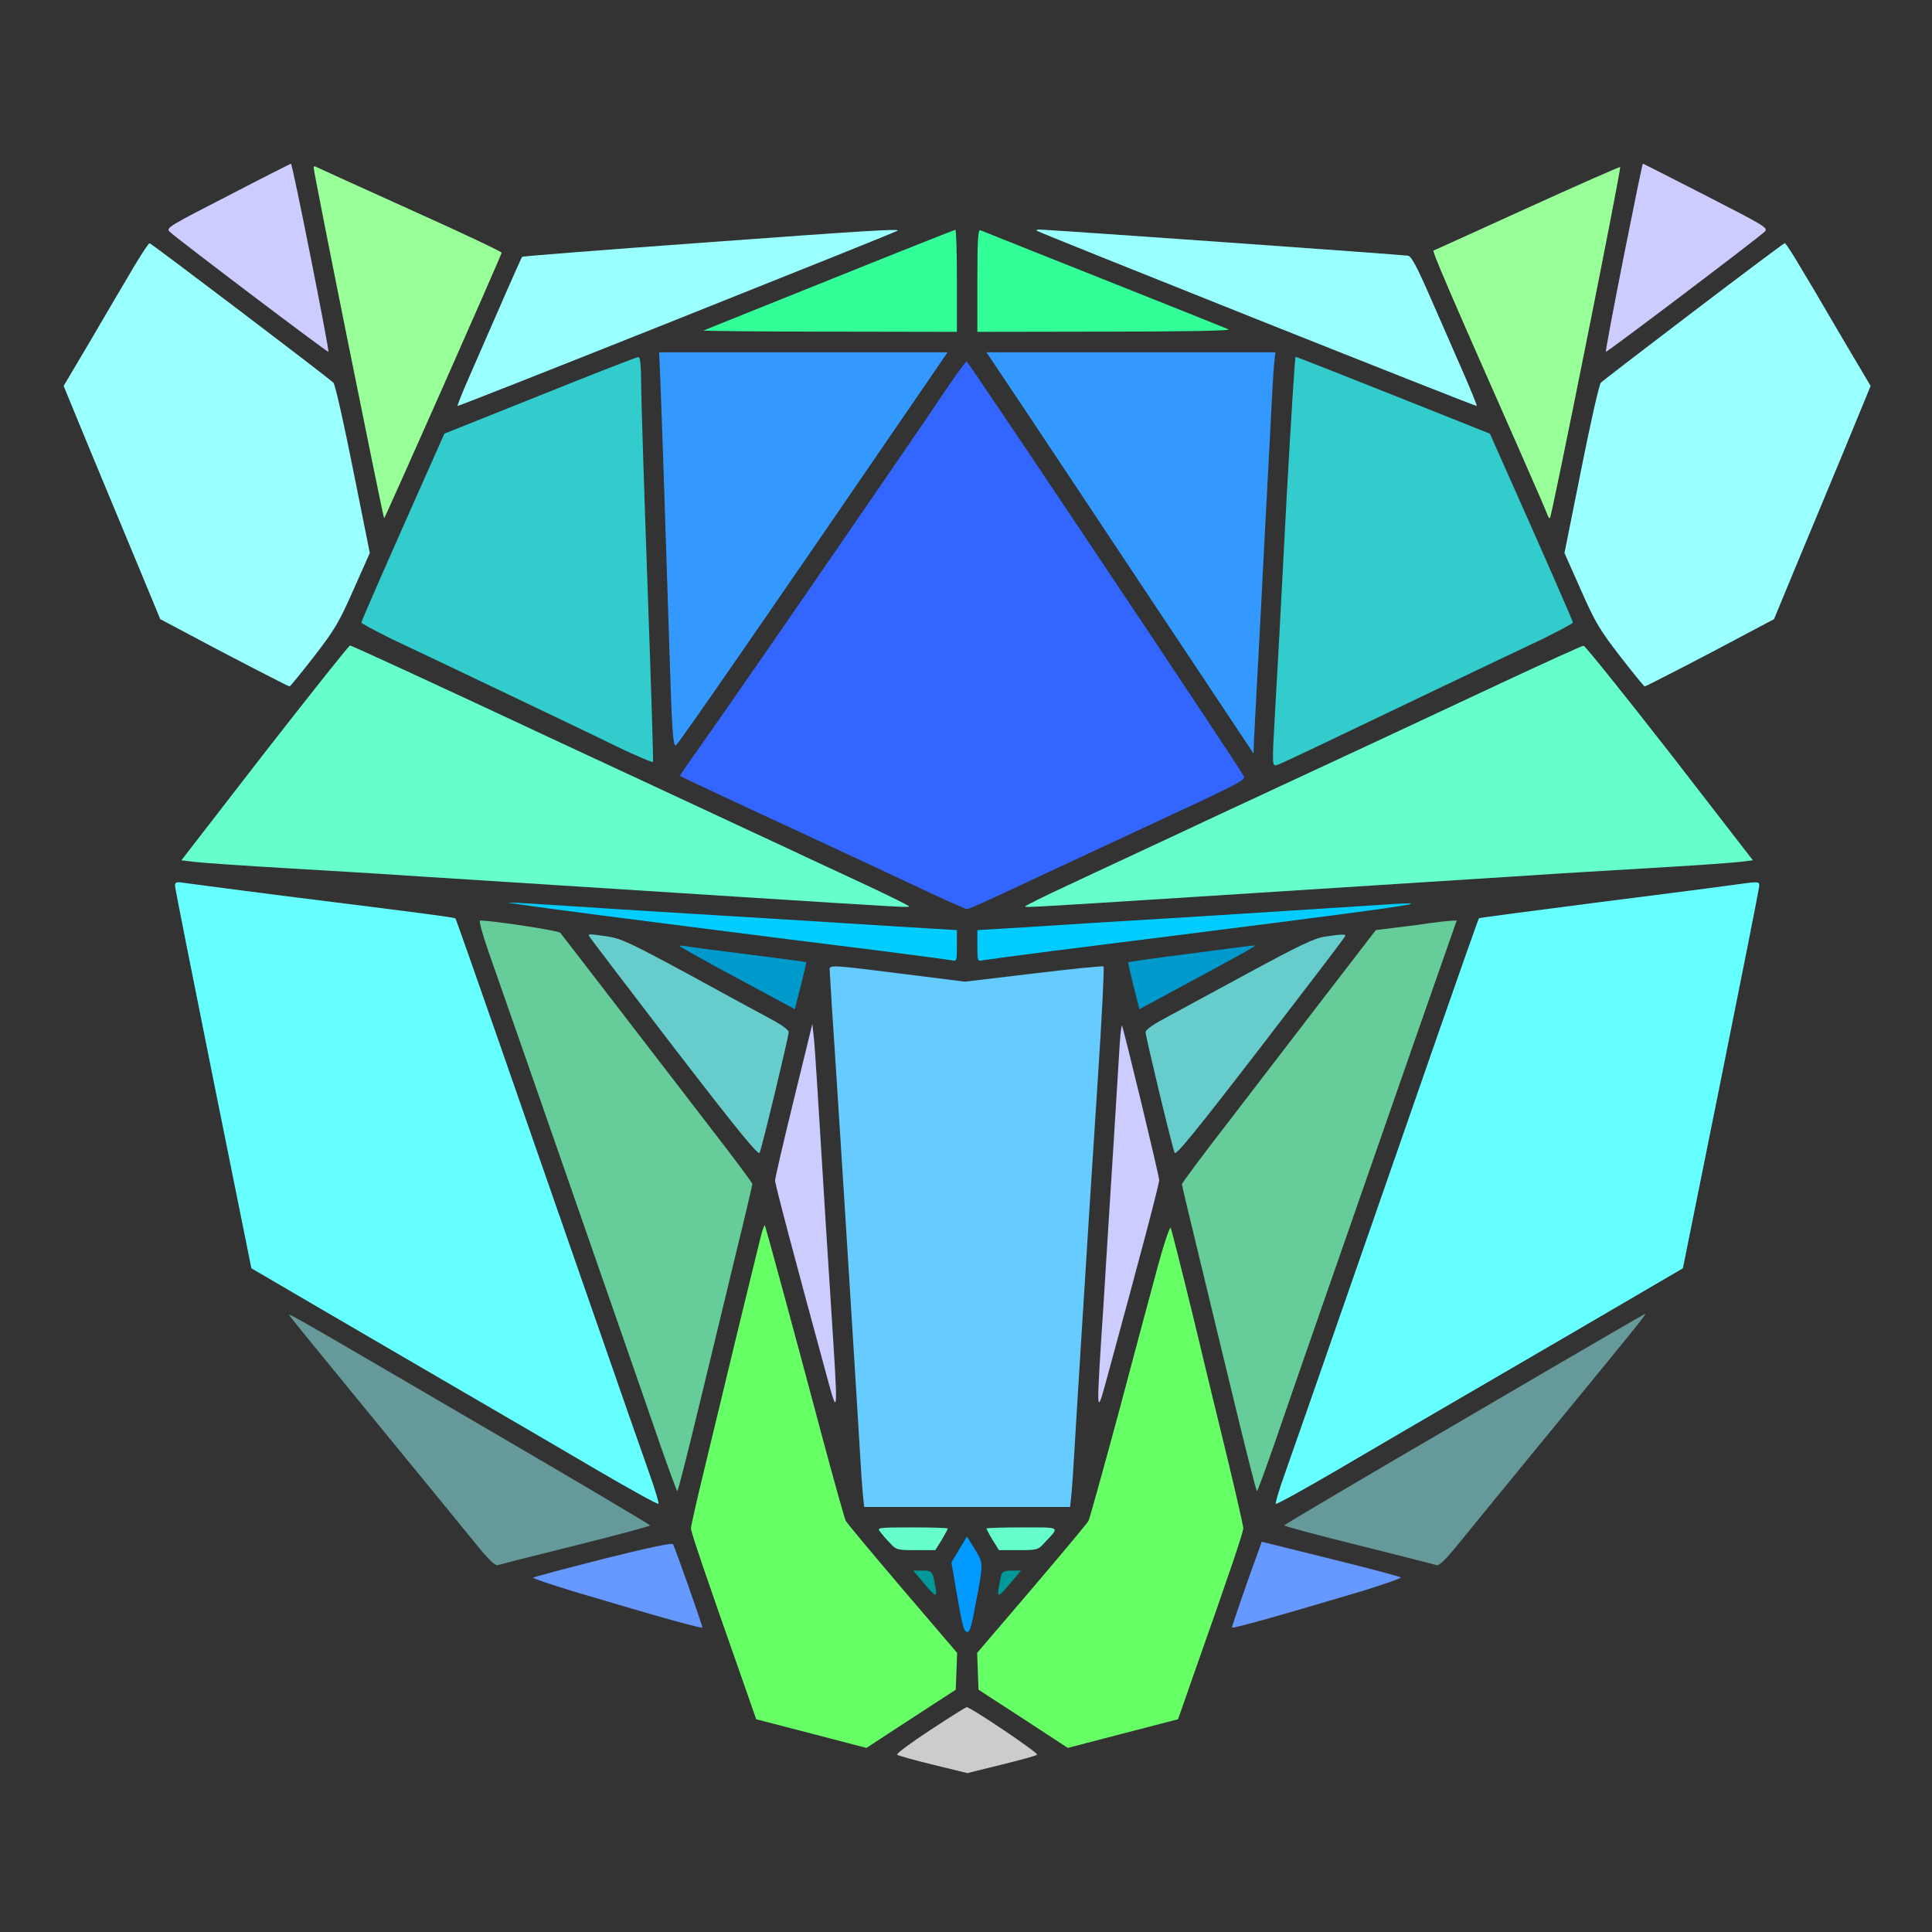 <?xml version="1.0" encoding="UTF-8" standalone="no"?>
<svg
   xmlns:dc="http://purl.org/dc/elements/1.1/"
   xmlns:cc="http://creativecommons.org/ns#"
   xmlns:rdf="http://www.w3.org/1999/02/22-rdf-syntax-ns#"
   xmlns:svg="http://www.w3.org/2000/svg"
   xmlns="http://www.w3.org/2000/svg"
   xmlns:sodipodi="http://sodipodi.sourceforge.net/DTD/sodipodi-0.dtd"
   xmlns:inkscape="http://www.inkscape.org/namespaces/inkscape"
   version="1.0"
   width="850pt"
   height="850pt"
   viewBox="0 0 850 850"
   preserveAspectRatio="xMidYMid meet"
   id="svg2"
   inkscape:version="0.91 r13725"
   sodipodi:docname="Pixel_art518_004.svg">
  <rect x="0" y="0" width="850" height="850" fill="#333333" stroke="none"/>
  <defs
     id="defs96" />
  <sodipodi:namedview
     pagecolor="#ffffff"
     bordercolor="#666666"
     borderopacity="1"
     objecttolerance="10"
     gridtolerance="10"
     guidetolerance="10"
     inkscape:pageopacity="0"
     inkscape:pageshadow="2"
     inkscape:window-width="1920"
     inkscape:window-height="980"
     id="namedview94"
     showgrid="false"
     inkscape:zoom="0.62824358"
     inkscape:cx="339.46884"
     inkscape:cy="580.37032"
     inkscape:window-x="0"
     inkscape:window-y="1"
     inkscape:window-maximized="1"
     inkscape:current-layer="svg2" />
  <g
     transform="translate(0,850) scale(0.1,-0.1)"
     fill="#000000"
     stroke="none"
     id="g6">
    <path
       d="M0 4250 l0 -4250 4250 0 4250 0 0 4250 0 4250 -4250 0 -4250 0 0 -4250z m1536 3546 c115 -52 330 -148 477 -215 l268 -121 402 30 c221 16 438 32 482 35 134 9 626 44 864 61 208 15 242 15 455 0 270 -20 746 -53 861 -61 44 -3 261 -19 482 -35 l402 -30 268 121 c147 67 362 163 477 215 115 52 215 94 222 94 8 0 169 -80 359 -177 l345 -178 210 -357 c116 -196 210 -363 210 -370 0 -19 -422 -1050 -443 -1082 -8 -11 -74 -52 -148 -90 -74 -39 -203 -107 -287 -151 l-153 -82 275 -354 c190 -244 276 -362 276 -379 0 -14 -80 -423 -177 -910 l-177 -885 -270 -330 c-149 -181 -398 -486 -553 -676 l-283 -346 -248 -73 c-136 -40 -361 -107 -501 -149 l-253 -76 -62 -177 c-35 -98 -65 -181 -69 -184 -6 -6 -973 -254 -992 -254 -19 0 -986 248 -992 254 -4 3 -34 86 -69 184 l-62 177 -253 76 c-140 42 -365 109 -501 149 l-248 73 -283 346 c-155 190 -404 495 -553 676 l-270 330 -177 885 c-97 487 -177 896 -177 910 0 17 86 135 276 379 l275 354 -153 82 c-84 44 -213 112 -287 151 -74 38 -140 78 -148 90 -12 20 -88 201 -340 817 -58 142 -103 265 -100 275 2 9 97 174 210 367 l206 349 343 177 c189 98 350 178 359 178 9 1 110 -41 225 -93z"
       id="path8"
       style="fill:none" />
    <path
       d="M1002 7638 c-263 -135 -273 -141 -255 -158 31 -30 695 -532 698 -528 5 5 -158 828 -165 828 -3 -1 -128 -64 -278 -142z"
       id="path10"
       style="fill:#ccccff" />
    <path
       d="M7143 7368 c-45 -227 -80 -414 -78 -416 3 -4 667 498 698 528 18 17 8 23 -257 159 -151 77 -276 141 -278 141 -2 0 -40 -186 -85 -412z"
       id="path12"
       style="fill:#ccccff" />
    <path
       d="M1380 7763 c-1 -20 306 -1543 310 -1543 4 0 499 1118 517 1168 2 4 -180 90 -405 191 -224 101 -410 186 -414 188 -5 2 -8 1 -8 -4z"
       id="path14"
       style="fill:#99ff99" />
    <path
       d="M6720 7585 c-223 -101 -408 -186 -413 -187 -7 -3 71 -184 380 -883 63 -143 117 -268 120 -277 3 -10 8 -18 12 -18 7 0 315 1539 309 1545 -2 2 -186 -79 -408 -180z"
       id="path16"
       style="fill:#99ff99" />
    <path
       d="M3073 7431 c-424 -31 -774 -58 -776 -61 -4 -5 -97 -216 -233 -529 -30 -68 -53 -126 -51 -127 4 -4 1927 763 1936 771 9 9 -113 2 -876 -54z"
       id="path18"
       style="fill:#99ffff" />
    <path
       d="M3650 7269 c-300 -120 -549 -221 -555 -223 -5 -2 243 -5 553 -5 l562 -1 0 225 c0 124 -3 225 -7 224 -5 -1 -253 -99 -553 -220z"
       id="path20"
       style="fill:#33ff99" />
    <path
       d="M4300 7266 l0 -226 563 1 c350 0 554 4 542 10 -11 5 -258 104 -550 220 -291 116 -536 213 -542 216 -10 4 -13 -44 -13 -221z"
       id="path22"
       style="fill:#33ff99" />
    <path
       d="M4561 7485 c9 -8 1932 -775 1936 -771 2 2 -23 63 -55 137 -32 74 -97 221 -143 327 -64 147 -89 194 -104 197 -19 4 -1595 116 -1624 115 -8 0 -12 -2 -10 -5z"
       id="path24"
       style="fill:#99ffff" />
    <path
       d="M587 7323 c-35 -60 -119 -201 -185 -315 l-122 -206 121 -294 c67 -161 163 -392 213 -512 l91 -220 100 -53 c171 -92 463 -243 469 -243 3 0 51 59 107 131 91 118 110 149 174 294 l72 162 -74 369 c-40 202 -79 374 -86 380 -24 24 -802 614 -809 614 -4 0 -36 -48 -71 -107z"
       id="path26"
       style="fill:#99ffff" />
    <path
       d="M7450 7129 c-217 -165 -401 -306 -407 -313 -7 -6 -46 -178 -86 -380 l-74 -369 72 -162 c64 -145 83 -176 174 -294 56 -72 104 -131 107 -131 6 0 298 151 469 243 l100 53 91 220 c50 120 146 351 213 512 l121 294 -122 206 c-201 344 -249 422 -256 422 -4 0 -185 -136 -402 -301z"
       id="path28"
       style="fill:#99ffff" />
    <path
       d="M2905 6833 c5 -112 28 -802 40 -1188 11 -359 16 -438 30 -423 22 22 444 633 1083 1566 l111 162 -635 0 -634 0 5 -117z"
       id="path30"
       style="fill:#3399ff" />
    <path
       d="M4512 6693 c94 -142 359 -539 587 -883 l416 -625 2 60 c2 33 14 269 28 525 13 256 31 600 40 765 8 165 17 326 20 358 l6 57 -636 0 -635 0 172 -257z"
       id="path32"
       style="fill:#3399ff" />
    <path
       d="M2375 6760 l-420 -168 -64 -144 c-178 -400 -301 -680 -301 -687 0 -4 62 -37 137 -74 76 -36 296 -140 488 -232 193 -92 419 -200 502 -241 84 -40 154 -70 156 -66 2 4 -9 351 -24 772 -15 421 -28 820 -28 888 -1 91 -4 122 -13 121 -7 0 -202 -76 -433 -169z"
       id="path34"
       style="fill:#33cccc" />
    <path
       d="M5661 6318 c-35 -663 -36 -688 -51 -945 -14 -246 -14 -246 10 -238 11 3 95 43 188 87 92 44 318 152 502 240 184 88 397 189 473 225 75 37 137 70 137 74 0 7 -123 288 -301 687 l-64 144 -424 169 c-233 93 -427 169 -431 169 -3 0 -20 -276 -39 -612z"
       id="path36"
       style="fill:#33cccc" />
    <path
       d="M4173 6802 c-178 -266 -1045 -1524 -1131 -1640 -29 -41 -52 -75 -50 -76 4 -3 205 -98 558 -261 151 -70 369 -172 484 -226 116 -55 215 -99 221 -99 6 0 105 44 221 99 115 54 328 153 474 221 525 244 532 247 521 267 -28 53 -1212 1823 -1218 1823 -4 -1 -40 -49 -80 -108z"
       id="path38"
       style="fill:#3366ff" />
    <path
       d="M1164 5188 l-366 -473 58 -7 c33 -4 217 -17 409 -28 193 -11 379 -23 415 -25 36 -3 281 -18 545 -35 264 -17 721 -46 1015 -65 735 -47 760 -48 760 -43 0 3 -84 45 -187 93 -104 48 -291 136 -418 195 -126 59 -358 167 -515 240 -157 73 -350 163 -430 200 -523 245 -903 420 -910 420 -5 0 -174 -213 -376 -472z"
       id="path40"
       style="fill:#66ffcc" />
    <path
       d="M6605 5495 c-437 -205 -592 -277 -975 -455 -168 -78 -404 -188 -525 -245 -121 -56 -304 -142 -407 -190 -104 -48 -188 -90 -188 -93 0 -5 25 -4 760 43 294 19 751 48 1015 65 264 17 509 32 545 35 36 2 223 14 415 25 193 11 376 24 409 28 l58 7 -366 473 c-202 259 -373 472 -379 471 -7 0 -169 -74 -362 -164z"
       id="path42"
       style="fill:#66ffcc" />
    <path
       d="M770 4603 c0 -10 76 -393 168 -850 l168 -833 284 -166 c157 -92 371 -216 475 -277 443 -258 533 -310 773 -451 139 -81 256 -146 259 -142 3 3 -15 63 -40 133 -25 70 -149 425 -275 788 -127 363 -307 883 -402 1155 -95 272 -174 497 -176 499 -4 5 -136 22 -759 100 -220 28 -417 54 -437 57 -32 5 -38 3 -38 -13z"
       id="path44"
       style="fill:#66ffff" />
    <path
       d="M7605 4604 c-55 -8 -324 -42 -597 -77 -274 -35 -499 -65 -501 -67 -3 -3 -82 -228 -177 -500 -95 -272 -275 -792 -402 -1155 -126 -363 -250 -718 -275 -788 -25 -70 -43 -130 -40 -133 3 -4 120 61 259 142 240 141 330 193 773 451 105 61 318 185 475 277 l284 166 168 833 c92 457 168 840 168 850 0 20 1 20 -135 1z"
       id="path46"
       style="fill:#66ffff" />
    <path
       d="M2900 4440 c382 -49 823 -105 980 -124 157 -20 295 -39 308 -41 21 -5 22 -3 22 64 l0 69 -102 6 c-57 3 -245 15 -418 26 -173 11 -466 29 -650 40 -184 11 -434 27 -554 35 -121 8 -234 15 -250 14 -17 0 282 -41 664 -89z"
       id="path48"
       style="fill:#00ccff" />
    <path
       d="M5995 4514 c-104 -7 -343 -22 -530 -34 -187 -12 -479 -30 -650 -40 -170 -11 -356 -23 -412 -26 l-103 -6 0 -69 c0 -67 1 -69 23 -64 12 2 150 21 307 41 1678 211 1799 228 1365 198z"
       id="path50"
       style="fill:#00ccff" />
    <path
       d="M2151 4308 c28 -79 88 -251 134 -383 79 -227 158 -453 430 -1235 64 -184 149 -428 188 -542 40 -114 74 -208 77 -208 3 0 45 165 94 368 49 202 122 503 162 670 41 167 74 308 74 313 0 5 -76 107 -168 226 -92 120 -280 364 -417 542 -138 179 -254 330 -260 337 -8 10 -298 54 -353 54 -6 0 11 -62 39 -142z"
       id="path52"
       style="fill:#66cc99" />
    <path
       d="M6300 4440 c-30 -5 -98 -14 -151 -20 l-96 -12 -224 -291 c-123 -160 -315 -410 -426 -555 -112 -144 -203 -267 -203 -272 0 -5 33 -145 74 -312 40 -167 113 -468 162 -670 49 -203 91 -368 94 -368 3 0 37 94 77 208 39 114 123 356 186 537 241 692 351 1008 432 1240 46 132 106 304 134 383 l50 142 -27 -1 c-15 -1 -52 -5 -82 -9z"
       id="path54"
       style="fill:#66cc99" />
    <path
       d="M2592 4381 c2 -5 170 -225 373 -490 284 -369 372 -476 377 -463 11 25 128 512 128 531 0 10 -32 33 -83 60 -45 24 -209 113 -364 198 -250 135 -291 154 -350 163 -84 12 -85 12 -81 1z"
       id="path56"
       style="fill:#66cccc" />
    <path
       d="M5828 4379 c-46 -7 -111 -38 -340 -162 -156 -84 -320 -174 -365 -198 -51 -27 -83 -50 -83 -60 0 -19 117 -506 128 -531 5 -13 93 94 377 463 204 265 372 485 373 490 4 10 -10 10 -90 -2z"
       id="path58"
       style="fill:#66cccc" />
    <path
       d="M2990 4337 c4 -4 78 -45 165 -93 88 -47 201 -108 251 -135 l91 -49 26 102 c14 56 25 104 24 105 -2 1 -113 16 -247 33 -135 17 -261 33 -280 37 -19 3 -33 3 -30 0z"
       id="path60"
       style="fill:#0099cc" />
    <path
       d="M5225 4303 c-142 -18 -260 -35 -261 -36 -2 -1 9 -49 23 -105 l26 -102 91 49 c466 252 431 232 400 230 -10 -1 -136 -17 -279 -36z"
       id="path62"
       style="fill:#0099cc" />
    <path
       d="M3650 4236 c0 -7 13 -220 30 -472 16 -253 32 -499 35 -549 3 -49 19 -301 35 -560 16 -258 32 -515 35 -570 3 -55 8 -126 11 -157 l6 -58 453 0 453 0 6 58 c3 31 8 102 11 157 3 55 19 312 35 570 33 524 29 466 71 1114 17 260 28 476 24 479 -3 3 -142 -11 -308 -31 l-302 -36 -270 34 c-307 39 -325 40 -325 21z"
       id="path64"
       style="fill:#66ccff" />
    <path
       d="M3492 3660 c-45 -184 -82 -343 -82 -354 0 -16 77 -308 229 -866 49 -179 49 -180 17 316 -14 209 -34 539 -46 734 -12 195 -24 389 -28 430 l-8 75 -82 -335z"
       id="path66"
       style="fill:#ccccff" />
    <path
       d="M4926 3903 c-3 -48 -15 -239 -26 -423 -12 -184 -32 -508 -45 -719 -33 -502 -33 -500 16 -321 155 568 229 851 229 868 0 19 -158 673 -164 680 -2 2 -7 -37 -10 -85z"
       id="path68"
       style="fill:#ccccff" />
    <path
       d="M3350 3071 c-6 -22 -53 -217 -106 -433 -52 -216 -119 -494 -149 -618 -30 -124 -55 -233 -55 -244 0 -17 57 -185 221 -651 l66 -189 243 -63 242 -63 196 128 197 128 3 81 3 81 -241 282 c-132 155 -244 289 -249 299 -5 9 -48 163 -96 341 -134 504 -257 955 -260 959 -2 1 -9 -15 -15 -38z"
       id="path70"
       style="fill:#66ff66" />
    <path
       d="M5091 2918 c-29 -106 -106 -395 -172 -643 -67 -247 -125 -457 -130 -466 -5 -10 -117 -144 -249 -299 l-241 -282 3 -81 3 -81 197 -128 196 -128 242 63 243 63 66 189 c164 464 221 634 221 651 0 10 -29 138 -64 284 -36 146 -106 436 -156 645 -51 209 -96 386 -99 393 -4 8 -31 -72 -60 -180z"
       id="path72"
       style="fill:#66ff66" />
    <path
       d="M1275 2710 c5 -8 173 -214 374 -459 201 -245 401 -490 445 -544 54 -67 84 -96 95 -93 9 3 163 42 344 87 180 45 327 84 327 88 0 3 -332 200 -737 436 -885 517 -858 501 -848 485z"
       id="path74"
       style="fill:#669999" />
    <path
       d="M6443 2257 c-436 -254 -793 -465 -793 -468 0 -4 147 -43 328 -88 180 -45 334 -84 343 -87 11 -3 41 26 95 93 44 54 244 299 445 544 348 424 384 469 377 469 -2 0 -360 -208 -795 -463z"
       id="path76"
       style="fill:#669999" />
    <path
       d="M3871 1763 c7 -10 26 -33 43 -50 29 -32 32 -33 116 -33 l85 0 28 45 c15 25 27 48 27 50 0 3 -70 5 -156 5 -147 0 -156 -1 -143 -17z"
       id="path78"
       style="fill:#66ffcc" />
    <path
       d="M4340 1775 c0 -2 12 -25 27 -50 l28 -45 85 0 c84 0 87 1 116 33 67 72 75 67 -100 67 -86 0 -156 -2 -156 -5z"
       id="path80"
       style="fill:#66ffcc" />
    <path
       d="M4220 1683 l-34 -57 18 -106 c28 -166 36 -200 51 -200 14 0 18 18 50 189 20 112 20 118 -18 178 l-33 53 -34 -57z"
       id="path82"
       style="fill:#0099ff" />
    <path
       d="M2653 1641 c-166 -42 -304 -79 -307 -82 -3 -3 74 -29 172 -59 389 -116 572 -167 572 -160 0 10 -120 351 -129 366 -4 7 -105 -14 -308 -65z"
       id="path84"
       style="fill:#6699ff" />
    <path
       d="M5542 1691 c-45 -121 -122 -345 -122 -351 0 -7 187 45 573 160 97 30 174 57 170 60 -5 4 -144 41 -310 82 l-302 75 -9 -26z"
       id="path86"
       style="fill:#6699ff" />
    <path
       d="M4060 1540 c57 -68 64 -71 56 -24 -13 72 -14 74 -58 74 l-40 0 42 -50z"
       id="path88"
       style="fill:#009999" />
    <path
       d="M4406 1573 c-3 -10 -8 -36 -12 -57 -8 -47 -1 -44 56 24 l42 50 -40 0 c-30 0 -42 -5 -46 -17z"
       id="path90"
       style="fill:#009999" />
    <path
       d="M4092 888 c-84 -55 -150 -104 -145 -108 4 -4 76 -24 158 -44 l151 -37 149 37 c83 20 154 40 158 44 8 7 -295 211 -310 209 -5 0 -77 -46 -161 -101z"
       id="path92"
       style="fill:#cccccc" />
  </g>
</svg>
